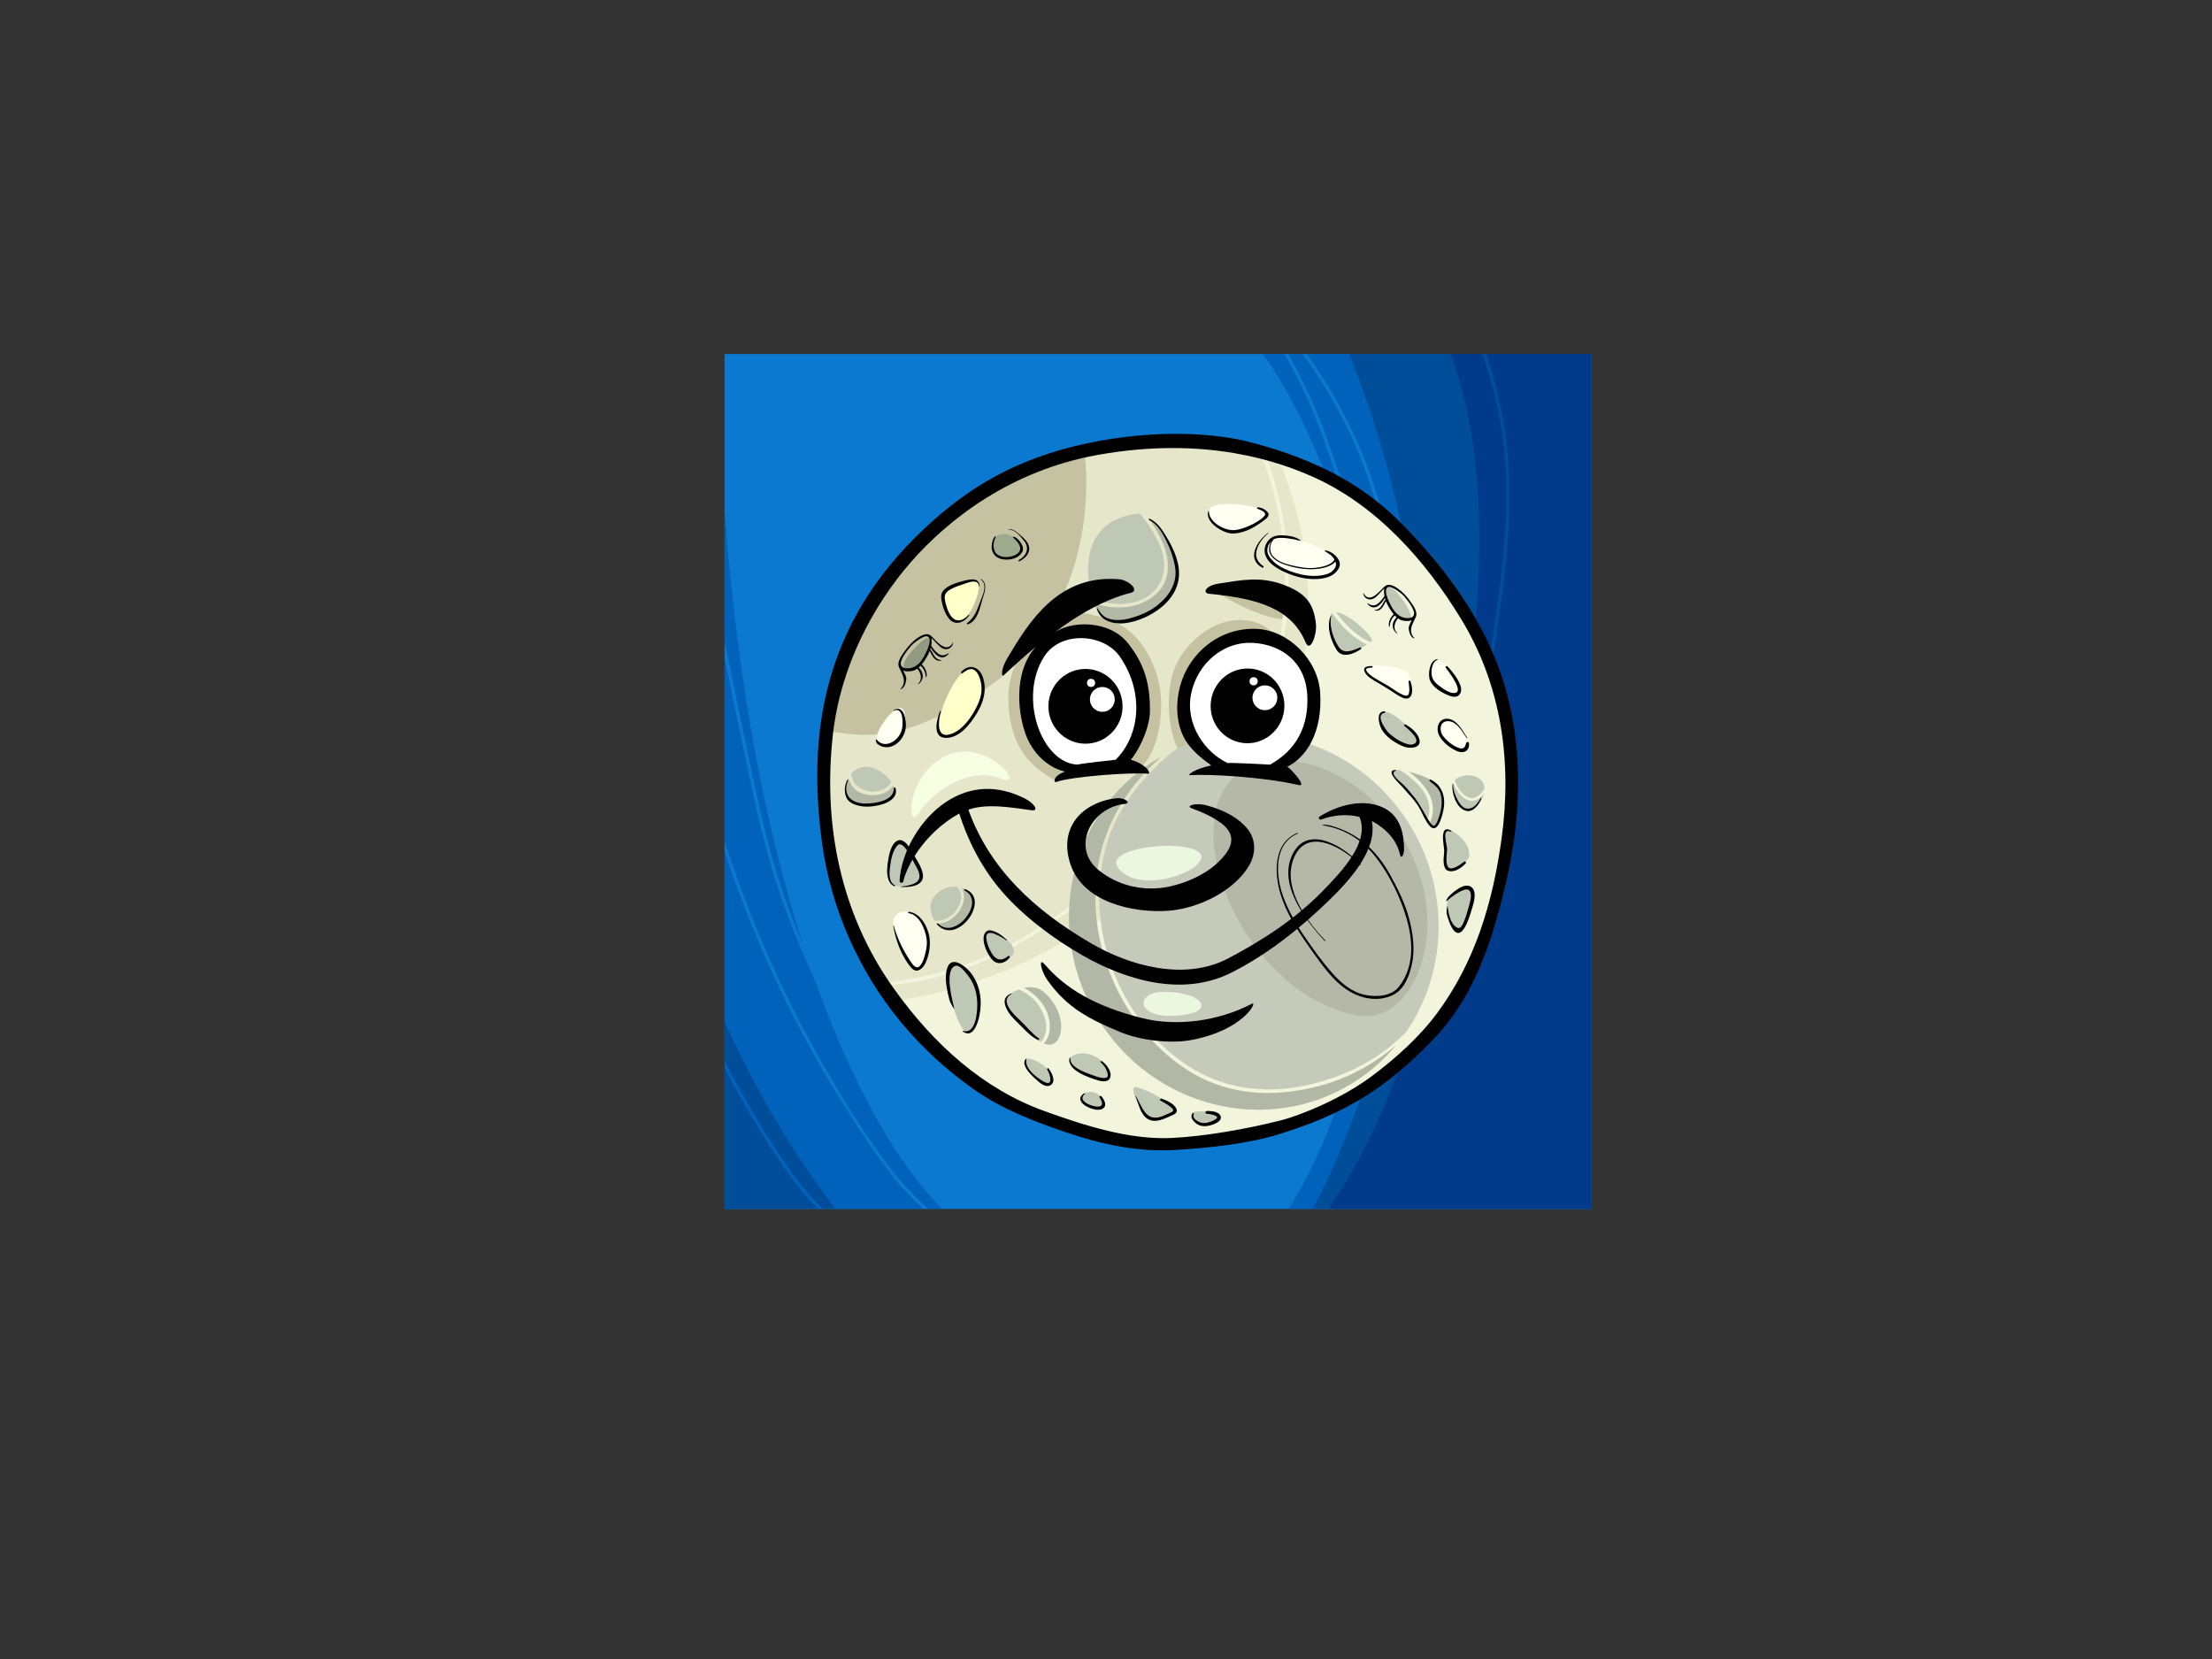 <?xml version="1.0" encoding="utf-8"?>
<!-- Generator: Adobe Illustrator 17.0.0, SVG Export Plug-In . SVG Version: 6.00 Build 0)  -->
<!DOCTYPE svg PUBLIC "-//W3C//DTD SVG 1.1//EN" "http://www.w3.org/Graphics/SVG/1.1/DTD/svg11.dtd">
<svg version="1.1" id="Layer_1" xmlns="http://www.w3.org/2000/svg" xmlns:xlink="http://www.w3.org/1999/xlink" x="0px" y="0px"
	 width="800px" height="600px" viewBox="0 0 800 600" enable-background="new 0 0 800 600" xml:space="preserve">
<rect x="0" y="0" width="800" height="600" fill="#333333" stroke="none"/>
<g>
	<g>
		<rect x="262.05" y="128.029" fill="#0A79CF" width="313.49" height="309.188"/>
		<path fill="#0062BB" d="M494.235,214.266c-1.951-12.563-5.762-24.969-9.507-37.296c-3.416-11.242-7.243-22.438-12.198-33.369
			c-2.381-5.252-5.029-10.466-8.001-15.572h-7.85c7.17,9.281,29.263,45.478,38.173,101.772c0.123,0.776,0.238,1.55,0.356,2.325
			C495.618,226.17,495.151,220.169,494.235,214.266z"/>
		<path fill="#0062BB" d="M502.74,227.484c0.279-12.274-0.332-24.456-2.96-36.593c-2.598-11.998-6.621-23.836-12.122-35.285
			c-4.547-9.47-10.045-18.722-16.514-27.576h-5.235c7.957,13.772,13.314,27.658,17.932,42.048c3.733,11.637,7.369,23.391,9.94,35.2
			c2.263,10.394,3.733,21.116,2.127,31.621c1.184,8.405,2.09,16.717,2.746,24.92C501.582,250.533,502.478,238.92,502.74,227.484z"/>
		<path fill="#0062BB" d="M476.494,133.671c14.214,21.377,23.421,44.727,26.457,68.464c1.583,12.373,1.429,24.906,0.432,37.304
			c-0.698,8.673-1.962,17.374-4.466,25.867c5.168,72.508-9.653,135.729-32.917,171.911h109.54V128.029H472.576
			C473.927,129.893,475.233,131.774,476.494,133.671z"/>
		<path fill="#004E9A" d="M575.54,128.029h-87.642c2.747,6.699,19.22,46.089,25.467,101.772c2.863,25.528,2.952,51.925,0.412,77.501
			c-4.199,42.3-24.013,103.042-39.059,129.916H575.54V128.029z"/>
		<path fill="#003A8B" d="M530.988,150.749c5.117,25.552,4.698,51.495,2.471,77.211c-1.173,13.547-2.78,27.071-4.532,40.583
			c-0.789,6.085-2.005,12.07-3.297,18.088c-0.388,5.488-0.861,10.979-1.44,16.462c7.29-19.384,10.682-39.413,13.658-59.419
			c4.349-29.24,9.842-58.692,5.225-88.111c-1.454-9.269-3.895-18.457-6.903-27.534h-11.526
			C527.346,135.497,529.454,143.09,530.988,150.749z"/>
		<path fill="#003A8B" d="M542.479,145.857c6.405,29.099,2.606,58.19-1.809,87.276c-3.805,25.064-7.094,50.285-16.98,74.477
			c-5.477,47.233-18.475,93.437-43.219,129.607h95.069V128.029h-38.021C539.474,133.938,541.167,139.894,542.479,145.857z"/>
		<path fill="#0062BB" d="M327.026,430.302c-7.999-8.933-14.24-18.709-20.407-28.382c-12.998-20.383-23.97-41.467-32.974-62.998
			c-4.279-10.232-8.129-20.546-11.595-30.928v129.224h71.945C331.527,434.999,329.181,432.709,327.026,430.302z"/>
		<path fill="#0062BB" d="M282.599,324.804c-4.869-13.995-8.262-28.13-11.24-42.4c-3.04-14.571-6.202-29.129-9.141-43.71
			c-0.057-0.281-0.112-0.563-0.168-0.844v66.336c0.267,0.819,0.52,1.642,0.793,2.46c9.026,27.151,20.64,53.867,35.559,79.568
			c7.132,12.284,14.675,24.643,23.609,36.274c4.034,5.254,8.57,10.085,13.697,14.729h5.023
			c-14.227-14.069-30.97-40.907-45.553-81.544C290.568,345.477,286.219,335.208,282.599,324.804z"/>
		<path fill="#0062BB" d="M263.583,239.325c2.955,14.582,6.116,29.14,9.147,43.713c2.964,14.256,6.392,28.39,11.348,42.352
			c1.981,5.581,4.156,11.124,6.456,16.641c-13.008-40.355-23.736-92.617-28.484-157.63v47.222
			C262.554,234.193,263.063,236.759,263.583,239.325z"/>
		<path fill="#004E9A" d="M284.798,423.882c-6.191-8.7-11.656-17.718-16.835-26.773c-2.053-3.591-4.033-7.211-5.913-10.86v50.968
			h33.999C291.683,433.09,288.074,428.485,284.798,423.882z"/>
		<path fill="#004E9A" d="M269.923,398.201c4.958,8.513,10.055,17.034,15.939,25.221c3.437,4.784,7.179,9.559,11.777,13.796h4.415
			c-4.484-6.001-8.728-12.101-12.831-18.248c-8.38-12.55-15.547-25.514-22.034-38.659c-1.732-3.51-3.452-7.032-5.139-10.568v13.996
			C264.5,388.616,267.149,393.438,269.923,398.201z"/>
	</g>
	<path fill="#F2F5DC" d="M499.864,387.407c-54.242,41.816-132.63,30.117-175.091-26.12
		c-42.459-56.232-32.919-135.715,21.322-177.531c54.239-41.814,132.63-30.117,175.087,26.115
		C563.645,266.107,554.104,345.594,499.864,387.407z"/>
	<path fill="#E6E6CA" d="M378.643,335.083c-15.307,10.263-31.771,17.423-49.895,20.378c-2.42,0.396-4.906,0.746-7.42,1.036
		c1.11,1.613,2.256,3.212,3.446,4.79c0.13,0.173,0.263,0.339,0.395,0.511c9.519-1.561,18.929-3.797,28.109-6.921
		c16.864-5.74,32.728-14.102,47.353-24.38c28.719-20.19,59.359-45.536,68.526-80.987c7.339-28.386,4.419-57.25-6.77-83.285
		c-1.531-0.556-3.071-1.084-4.618-1.578c1.971,5.158,3.598,10.466,4.85,15.882c6.677,28.927,4.104,61.227-12.137,86.987
		c-8.797,13.951-20.159,26.121-32.441,37.041C405.654,315.571,392.396,325.864,378.643,335.083z"/>
	<path fill="#E6E6CA" d="M320.479,355.245c1.506-0.163,3-0.349,4.468-0.556c15.373-2.165,30.19-6.922,43.693-14.872
		c12.472-7.341,24.213-16.23,35.516-25.288c10.96-8.784,21.549-18.176,30.858-28.742c11.032-12.522,20.824-26.907,25.311-43.135
		c4.502-16.273,5.511-33.607,3.155-50.208c-1.387-9.768-3.907-19.297-7.479-28.35c-36.742-11.158-77.607-5.239-109.908,19.662
		C293.768,224.096,283.05,299.488,320.479,355.245z"/>
	<path fill="#C5C2A2" d="M439.273,214.066c4.728,2.461,9.35,5.147,14.313,7.125c2.825,1.125,5.769,2.207,8.8,2.614
		c0.154,0.021,0.739,0.035,1.527,0.021c0.207-1.847,0.373-3.699,0.497-5.554c-2.251-0.863-4.639-1.471-6.447-1.998
		C452.089,214.562,445.356,212.102,439.273,214.066z"/>
	<path fill="#C5C2A2" d="M445.59,224.441c-9.71,1.201-19.054,10.652-21.574,19.475c-2.818,9.871-1.849,31.745,10.89,34.384
		c0.148-0.126,0.343-0.2,0.58-0.163c1.702,0.277,3.499,0.559,5.319,0.729c8.58-10.824,15.838-22.898,19.52-36.216
		c0.86-3.107,1.59-6.254,2.196-9.426C459.917,225.87,452.911,223.536,445.59,224.441z"/>
	<path fill="#C5C2A2" d="M404.915,225.886c-7.526-3.943-19.202-5.987-23.488-3.004c-0.111,0.077-0.243-0.04-0.337-0.094
		c-9.228,6.54-16.041,17.643-16.392,28.617c-0.202,6.32,1.066,13.632,4.237,19.187c3.116,5.456,7.892,9.118,13.379,11.98
		c4.16-2.658,28.325-2.522,31.687-6.511c5.477-6.498,6.886-19.905,5.395-27.772C417.784,239.788,412.911,230.076,404.915,225.886z"
		/>
	<path fill="#C5C2A2" d="M323.328,264.718c8.351-1.779,16.373-5.516,23.745-9.749c6.524-3.747,12.862-7.892,18.419-12.995
		c21.911-20.115,30.029-51.165,26.634-80.102c-16.269,3.801-31.964,11.038-46.033,21.884c-26.33,20.298-42.113,49.472-46.538,80.554
		C307.361,265.887,315.282,266.432,323.328,264.718z"/>
	<path fill="#C6CABB" d="M419.879,275.523c-8.623,8.044-15.886,17.682-19.387,29.054c-8.781,28.533,2.798,61.567,26.289,78.93
		c14.62,10.805,32.101,12.861,49.634,8.05c9.553-2.621,18.643-6.813,26.411-13.131c1.969-1.602,3.846-3.295,5.647-5.059
		c16.187-23.425,16.09-56.116-2.396-80.598c-19.517-25.849-53.196-34.116-80.732-21.808
		C423.435,272.38,421.608,273.912,419.879,275.523z"/>
	<path fill="#B2B8A6" d="M494.651,387.922c3.823-2.95,7.221-6.255,10.209-9.828c-8.056,6.763-17.26,11.949-28.066,14.748
		c-17.073,4.422-33.995,3.268-48.688-6.73c-22.384-15.232-35.367-44.656-31.19-71.877c2.193-14.295,9.029-26.726,19.238-36.956
		c1.248-1.251,2.545-2.473,3.885-3.649c-2.68,1.511-5.291,3.215-7.8,5.149c-29.065,22.407-34.181,65.005-11.424,95.141
		C423.576,404.065,465.587,410.328,494.651,387.922z"/>
	<path fill="#BFC7B5" d="M394.892,216.35c7.629,3.239,17.774,3.031,23.13-3.287c4.283-5.055,3.474-11.956,0.682-17.428
		c-1.6-3.136-3.725-6.932-6.491-9.712c-0.561-0.106-1.112-0.135-1.646-0.055c-6.863,1.027-20.516,5.47-16.198,28.288
		C394.518,214.936,394.696,215.66,394.892,216.35z"/>
	<path fill="#B2B8A6" d="M425.388,210.935c1.297-8.646-4.359-19.799-10.163-23.695c2.319,2.94,4.152,6.407,5.38,9.305
		c2.243,5.305,2.854,12.159-1.189,16.93c-5.65,6.664-15.831,7.596-23.957,4.595C401.869,234.803,424.136,219.227,425.388,210.935z"
		/>
	<path fill="#FFFFF1" d="M465.018,206.435c8.133,4.697,22.225,1.833,18.372-3.617c-3.852-5.449-19.118-10.168-23.736-7.833
		C455.039,197.316,459.304,203.141,465.018,206.435z"/>
	<path fill="#BFC7B5" d="M347.534,349.498c7.652,4.845,7.768,19.263,3.505,23.765C346.778,377.774,337.272,343.003,347.534,349.498z
		"/>
	<path fill="#BFC7B5" d="M309.309,283.439c3.229,4.034,10.716,3.84,13.008-0.698c-1.13-1.716-3.005-3.338-5.198-4.451
		c-3.644-1.855-7.337-0.929-9.407,1.772C308.044,281.316,308.539,282.478,309.309,283.439z"/>
	<path fill="#B2B8A6" d="M323.044,284.119c-2.24,3.307-6.997,4.206-11.152,2.864c-2.74-0.885-4.201-2.986-5.036-5.505
		c-0.616,1.326-0.922,2.917-0.789,4.716c0.41,5.413,7.667,6.262,14.023,3.799C323.35,288.725,323.971,286.437,323.044,284.119z"/>
	<path fill="#BFC7B5" d="M336.588,329.043c0.318,1.609,0.779,2.921,1.37,3.955c2.869,0.195,5.718-0.885,7.822-3.701
		c2.328-3.115,2.396-6.52,0.327-8.624C341.085,320.067,335.696,324.56,336.588,329.043z"/>
	<path fill="#B2B8A6" d="M350.363,322.743c-0.798-0.788-1.683-1.33-2.608-1.673c1.402,2.338,1.186,5.522-0.886,8.506
		c-2.139,3.081-5.112,4.456-8.176,4.488c1.555,1.821,3.79,2.204,6.709,1.14C350.127,333.485,354.758,327.085,350.363,322.743z"/>
	<path fill="#BFC7B5" d="M376.858,376.357c1.611-2.211,1.845-5.109,1.144-7.677c-1.354-4.982-4.923-8.978-9.615-10.8
		c-2.42,0.906-4.409,2.344-4.992,3.352c-1.219,2.112,5.994,11.805,13.052,15.631C376.591,376.703,376.729,376.536,376.858,376.357z"
		/>
	<path fill="#B2B8A6" d="M377.188,358.517c-1.937-1.583-4.464-1.732-6.837-1.217c5.067,2.567,9.088,7.632,9.327,13.44
		c0.118,2.886-0.719,5.07-2.162,6.646C384.658,380.458,387.115,366.634,377.188,358.517z"/>
	<path fill="#BFC7B5" d="M361.836,347.886c-5.089,1.405-5.371-7.165-5.142-10.464C356.935,334.119,375.09,344.199,361.836,347.886z"
		/>
	<path fill="#BFC7B5" d="M388.92,381.387c5.545-2.066,13.475,3.389,12.18,8.99C400.508,392.933,379.77,384.798,388.92,381.387z"/>
	<path fill="#FFFFF1" d="M493.115,241.49c4.657-1.575,14.295-0.422,16.226,2.136c1.927,2.553,1.721,11.304-1.619,8.821
		C504.388,249.967,490.781,242.268,493.115,241.49z"/>
	<path fill="#BFC7B5" d="M495.663,232.26c0.212-0.171,0.394-0.334,0.499-0.47c0.968-1.242-8.532-10.166-12.99-10.422
		C486.617,226.075,490.605,230.076,495.663,232.26z"/>
	<path fill="#BFC7B5" d="M481.766,221.723c-0.297,0.222-0.532,0.542-0.669,1c-1.292,4.296,1.65,11.509,3.469,13.144
		c1.415,1.266,6.861-0.946,9.807-2.724C489.309,230.728,485.267,226.577,481.766,221.723z"/>
	<path fill="#9EAA8E" d="M361.089,193.496c4.712-2.017,9.255,3.542,8.189,6.487c-1.06,2.954-6.106,1.723-7.911,0.977
		C359.574,200.213,357.357,195.096,361.089,193.496z"/>
	<path fill="#BFC7B5" d="M506.357,278.525c-2.394-0.233-3.659,0.288-2.077,2.107c3.639,4.177,9.157,10.862,12.095,15.38
		C518.838,288.745,512.874,282.688,506.357,278.525z"/>
	<path fill="#B2B8A6" d="M520.361,284.055c-1.327-1.756-6.569-3.915-10.847-4.96c6.2,4.634,10.865,10.954,7.72,18.316
		c0.271,0.466,0.513,0.908,0.693,1.295C519.798,302.734,522.972,287.514,520.361,284.055z"/>
	<path fill="#BFC7B5" d="M499.18,261.444c1.038,6.367,10.937,9.815,13.528,7.815C515.306,267.259,497.245,249.555,499.18,261.444z"
		/>
	<path fill="#BFC7B5" d="M321.663,318.839c-1.698-2.847,1.063-17.967,4.295-14.433c3.226,3.541,8.981,13.187,6.903,14.399
		C330.783,320.017,323.579,322.05,321.663,318.839z"/>
	<path fill="#BFC7B5" d="M522.299,301.633c0.693,4.27,0.899,10.292,0.465,12.132c-0.791,3.358,8.348-1.487,8.581-4.178
		C531.92,302.92,521.627,297.479,522.299,301.633z"/>
	<path fill="#BFC7B5" d="M411.116,393.182c4.965,1.203,12.788,6.245,14.232,8.158c1.451,1.92-9.067,4.895-10.808,2.593
		C412.797,401.622,407.528,392.303,411.116,393.182z"/>
	<path fill="#BFC7B5" d="M392.288,395.586c2.49-1.921,6.688,0.308,6.947,3.762C399.486,402.799,386.725,399.874,392.288,395.586z"/>
	<path fill="#BFC7B5" d="M430.855,403.15c-0.68-2.307,12.074-1.086,10.513,0.857C438.887,407.096,432.277,407.973,430.855,403.15z"
		/>
	<path fill="#BFC7B5" d="M524.167,324.166c2.269-3.063,8.094-4.131,8.562-1.36c0.469,2.77-2.727,12.762-4.478,13.989
		C526.51,338.018,521.385,327.919,524.167,324.166z"/>
	<path fill="#BFC7B5" d="M526.153,282.19c0.565,1.801,1.478,3.464,2.796,4.771c3.244,3.208,6.094,1.299,7.924-1.649
		c-0.004-1.131-0.317-2.177-1.059-2.97C532.973,279.314,527.989,280.254,526.153,282.19z"/>
	<path fill="#BFC7B5" d="M530.818,293.23c2.389,0.171,5.023-2.945,5.816-6.089c-1.906,2.323-4.554,3.642-7.537,1.16
		c-1.643-1.366-2.806-3.175-3.549-5.171C524.657,285.687,527.145,292.964,530.818,293.23z"/>
	<path fill="#FFFFF1" d="M333.107,333.097c2.888,4.474,3.383,13.822,0.262,17.445c-3.116,3.619-9.233-9.921-10.206-15.861
		C322.19,328.742,329.718,327.81,333.107,333.097z"/>
	<path fill="#FFFFCA" d="M355.403,245.022c1.99,5.747-3.447,20.294-13.03,21.6C332.8,267.919,349.892,229.187,355.403,245.022z"/>
	<path fill="#FFFFF1" d="M441.392,190.954c4.688,3.832,14.94-1.447,17.286-4.767C461.026,182.869,424.911,177.48,441.392,190.954z"
		/>
	<path fill="#FFFFCA" d="M347.745,224.305c-5.147,2.079-8.143-7.646-6.19-10.15c1.959-2.517,10.738-5.15,12.221-3.993
		C355.264,211.313,351.95,222.616,347.745,224.305z"/>
	<path fill="#FFFFF1" d="M517.396,244.34c-0.185,4.816,7.914,7.383,10.758,7.36C530.997,251.667,518.027,228.559,517.396,244.34z"/>
	<path fill="#B5B8A7" d="M454.006,276.505c17.879-6.014,46.047,6.341,58.129,36.277c11.275,27.939-2.37,57.625-20.656,54.542
		C446.452,359.73,420.715,287.705,454.006,276.505z"/>
	<path fill="#BFC7B5" d="M372.876,383.032c4.586,1.233,8.93,5.635,7.422,8.996C378.789,395.39,365.65,381.089,372.876,383.032z"/>
	<path fill="#FFFFF1" d="M327.119,257.543c1.694,6.435-2.658,13.074-8.655,12.137C312.468,268.744,325.37,250.889,327.119,257.543z"
		/>
	<path fill="#FFFFF1" d="M521.481,261.312c-1.188,3.94,3.722,10.774,8.385,9.576C534.53,269.69,523.048,256.118,521.481,261.312z"/>
	<path d="M542.196,241.932c-7.409-20.476-21.166-38.463-36.442-53.71c-14.987-14.96-34.219-23.455-54.541-28.533
		c-10.627-2.655-27.102-3.869-44.908-1.575c-35.476,4.571-55.759,17.845-72.039,33.1c-37.303,34.953-42.11,75.369-36.977,113.493
		c3.186,23.661,13.234,46.377,28.368,64.742c7.674,9.314,16.671,17.566,26.532,24.509c10.01,7.046,21.379,11.471,32.894,15.408
		c12.584,4.304,25.716,7.252,39.04,6.577c13.642-0.691,27.827-2.543,37.258-5.381c26.523-7.981,40.626-17.901,56.563-34.198
		c15.166-15.509,21.623-35.685,26.564-56.463C550.616,294.227,551.263,266.986,542.196,241.932z M543.084,303.177
		c-3.143,23-9.494,44.636-23.501,63.466c-6.381,8.581-15.241,16.497-23.813,22.831c-10.537,7.787-25.187,13.902-32.989,15.84
		c-11.966,2.968-26.688,5.648-39.004,6.248c-15.382,0.748-31.767-4.584-46.09-9.743c-22.14-7.976-40.156-24.222-54.617-44.569
		c-19.159-26.955-25.46-59.158-21.859-91.459c2.809-25.185,14.869-47.16,28.085-62.343c13.684-15.72,36.334-33.252,67.507-38.888
		c39.871-7.209,66.59,2.818,77.866,7.819c23.081,10.238,40.774,30.219,53.74,51.45C543.121,247.918,546.864,275.507,543.084,303.177
		z"/>
	<path d="M484.336,205.208c1.036-2.322-1.473-4.707-3.186-5.574c-1.591-0.804-2.458-0.538-1.899-0.213
		c1.575,0.915,2.633,1.616,3.346,2.928c-1.043,2.247-5.318,2.898-7.322,3.054c-2.806,0.218-5.648-0.336-8.362-0.983
		c-2.384-0.569-4.837-1.416-6.532-3.27c-1.509-1.649-1.221-4.484,0.247-6.085c0.264-0.155,0.54-0.277,0.825-0.346
		c2.23-0.541,6.426,0.226,8.211,0.734c1.938,0.551-0.472-1.015-2.344-1.402c-3.167-0.653-6.432-0.868-8.262,1.053
		c-1.259,1.321-1.912,2.931-1.635,4.767c0.594,3.938,5.42,6.37,8.678,7.659c4.132,1.636,9.07,2.548,13.442,1.412
		C481.584,208.41,483.459,207.18,484.336,205.208z M481.841,206.547c-1.105,1.022-2.831,1.385-4.267,1.592
		c-3.664,0.524-7.587-0.314-11.01-1.593c-2.939-1.097-6.278-2.845-7.778-5.746c-0.671-1.299-0.525-2.743,0.176-3.989
		c0.193-0.347,0.444-0.686,0.732-0.992c-0.462,0.934-0.714,1.99-0.722,2.772c-0.032,2.833,2.975,4.632,5.29,5.469
		c3.651,1.32,7.73,2.039,11.612,1.751c1.919-0.142,5.713-0.835,7.057-2.742c0.029,0.074,0.062,0.138,0.089,0.218
		C483.514,204.699,482.714,205.739,481.841,206.547z"/>
	<path d="M456.89,204.753c-2.28-1.572-3.136-3.569-2.253-6.242c0.72-2.178,2.243-4.18,4.02-5.598
		c0.083-0.066-0.03-0.209-0.117-0.147c-3.932,2.89-7.888,9.372-2.004,12.546C456.866,205.489,457.2,204.967,456.89,204.753z"/>
	<path d="M524.218,323.985c-1.169,1.178-1.411,2.316-0.952,1.888c2.164-2.019,6.865-5.306,8.166-3.807
		c1.129,1.302,0.246,4.124-0.141,5.539c-1.222,4.464-2.453,8.266-3.816,8.035c-2.23-0.377-3.607-4.199-3.94-8.041
		c-0.011-0.134-0.549,1.59-0.307,2.809c0.353,1.774,2.574,9.31,5.549,6.323c1.794-1.802,2.992-6.133,3.708-8.492
		c0.589-1.947,1.623-5.505-0.084-7.193C530.04,318.713,525.749,322.44,524.218,323.985z"/>
	<path d="M368.025,194.929c-1.166-1.104-1.995-0.858-1.656-0.552c2.453,2.209,3.227,3.942,2.123,5.33
		c-0.825,1.042-2.295,1.481-3.548,1.69c-1.365,0.227-2.862,0.017-4.038-0.733c-1.991-1.271-1.815-4.428-0.916-6.226
		c0.491-0.982-0.368-0.43-0.675,0.306c-0.81,1.945-1.115,4.162,0.344,5.943c1.235,1.505,3.372,1.814,5.192,1.669
		c1.809-0.145,3.854-0.987,4.794-2.619C370.646,198.002,369.237,196.076,368.025,194.929z"/>
	<path d="M323.184,256.875c-0.092,0.057-0.02,0.223,0.081,0.175c3.522-1.623,3.363,4.769,2.971,6.566
		c-0.962,4.419-6.363,7.469-9.161,3.885c-0.487-0.625-0.39,1.051,0.235,1.543c4.049,3.178,9.384-0.377,10.236-5.559
		C327.958,260.979,327.06,254.521,323.184,256.875z"/>
	<path d="M342.693,349.792c-1.383,3.558-0.15,8.579,0.716,11.991c0.2,0.79,1.891,3.761,1.709,2.971
		c-0.586-2.557-3.514-13.071-0.049-15.26c1.732-1.095,3.911,1.957,4.97,3.267c2.426,3,3.406,6.754,3.414,10.56
		c0.006,2.795-0.556,10.909-5.15,9.481c-0.141-0.045-0.206,0.145-0.098,0.224c3.674,2.731,5.446-2.96,5.987-5.564
		c1.146-5.512,0.403-11.047-3.066-15.599C349.623,349.891,344.412,345.369,342.693,349.792z"/>
	<path d="M324.966,303.912c-2.901,0.791-3.64,6.169-3.952,8.588c-0.344,2.673-0.437,6.761,2.448,8.028
		c0.239,0.105,0.37-0.258,0.145-0.371c-2.494-1.257-1.911-5.165-1.607-7.402c0.309-2.268,0.932-5.076,2.452-6.877
		c2.137-2.531,5.408,4.974,6.334,6.52c1.913,3.191,3.328,6.363-1.599,7.67c-1.042,0.275-2.174,0.445-3.246,0.567
		c-0.096,0.012-0.091,0.167,0.006,0.171c3.601,0.129,8.929-0.489,7.682-5.298c-0.723-2.787-2.705-5.45-4.083-7.958
		C328.767,306.133,326.991,303.36,324.966,303.912z"/>
	<path d="M350.516,222.554c0.096-0.14-0.081-0.316-0.202-0.181c-1.413,1.58-3.558,2.813-5.496,1.33
		c-1.18-0.901-1.839-2.455-2.322-3.808c-0.388-1.088-0.672-2.249-0.802-3.395c-0.198-1.731,0.709-2.6,2.114-3.394
		c1.663-0.938,3.636-1.476,5.432-2.12c1.809-0.647,4.706-1.544,4.887,1.27c0.005,0.071,0.118,0.073,0.125,0.003
		c0.269-3.109-2.627-2.943-4.913-2.377c-2.733,0.677-6.942,1.695-8.512,4.214c-0.792,1.272-0.318,3.169,0.007,4.504
		c0.434,1.772,1.103,3.422,2.186,4.897C345.289,226.589,348.712,225.176,350.516,222.554z"/>
	<path d="M350.065,225.791c3.789-1.321,4.395-6.65,5.509-9.951c0.697-2.057,1.527-5.01-0.732-6.378
		c-0.111-0.067-0.217,0.098-0.108,0.172c2.358,1.593,0.969,4.966,0.131,7.059c-1.302,3.257-2.093,6.491-5.085,8.636
		C349.512,225.52,349.79,225.887,350.065,225.791z"/>
	<path d="M371.618,196.345c-0.847-1.43-2.456-2.713-3.722-3.752c-0.894-0.732-1.939-1.334-3.123-1.224
		c-0.082,0.007-0.078,0.127,0.005,0.128c2.402,0.039,4.239,2.438,5.606,4.149c2.104,2.636,0.821,5.43-1.948,6.927
		c-0.25,0.135-0.028,0.572,0.226,0.443C371.267,201.701,373.317,199.215,371.618,196.345z"/>
	<path d="M323.897,285.051c-0.097-0.379-0.67-0.261-0.66,0.115c0.123,4.403-6.452,5.362-9.773,5.448
		c-2.537,0.067-5.566-0.584-6.854-2.999c-0.911-1.711-0.52-3.829,0.125-5.559c0.061-0.163-0.165-0.249-0.244-0.101
		c-1.074,1.988-1.29,4.396-0.385,6.484c0.956,2.207,3.845,2.937,5.982,3.21C315.75,292.12,325.329,290.602,323.897,285.051z"/>
	<path d="M491.914,234.157c-2.534,1.036-5.833,2.658-7.74-0.165c-1.94-2.87-3.56-7.746-2.724-11.034
		c0.029-0.116-0.153-0.177-0.2-0.066c-1.591,3.753,0.085,8.969,2.234,12.268c2,3.068,6.343,1.252,8.704-0.397
		C492.484,234.556,492.283,234.006,491.914,234.157z"/>
	<path d="M458.727,185.678c-0.33-0.813-1.637-1.635-2.373-1.9c-1.809-0.651-1.993,0.031-1.593,0.217
		c1.343,0.472,3.544,1.371,2.533,2.605c-0.651,0.796-2.099,1.882-3.916,2.829c-1.982,1.033-4.314,1.939-6.505,2.252
		c-3.642,0.52-9.659-2.638-9.671-6.827c0-0.099-0.159-0.124-0.19-0.032c-1.401,4.106,5.58,8.195,8.788,8.144
		c3.461-0.054,6.914-1.646,9.735-3.637C457.149,188.192,459.249,186.962,458.727,185.678z"/>
	<path d="M355.512,245.039c-1.266-4.005-4.917-5.156-7.859-2.057c-0.257,0.272,0.12,0.762,0.425,0.518
		c1.633-1.297,3.499-2.408,5.102-0.445c0.989,1.212,1.448,2.894,1.695,4.407c0.558,3.401-0.762,6.619-2.375,9.545
		c-1.936,3.513-5.023,7.493-9.071,8.617c-5.069,1.407-3.98-5.586-3.14-8.311c0.061-0.2-0.223-0.295-0.304-0.105
		c-1.071,2.488-2.926,9.229,1.633,9.63c5.16,0.453,9.22-4.867,11.599-8.746C355.686,254.066,356.969,249.644,355.512,245.039z"/>
	<path d="M426.105,204.25c-0.71-3.626-2.448-7.194-4.361-10.316c-1.482-2.421-3.236-5.12-5.917-6.301
		c-0.293-0.13-0.486,0.313-0.2,0.454c2.814,1.388,4.448,4.132,5.839,6.832c1.635,3.174,2.919,6.608,3.522,10.133
		c0.973,5.684-2.091,10.4-6.356,13.833c-2.865,2.305-6.489,3.834-10.02,4.746c-2.623,0.676-5.512,0.972-8.102-0.048
		c-1.671-0.658-2.643-2.04-3.53-3.52c-0.081-0.138-0.257-0.005-0.224,0.123c1.11,4.378,5.757,5.579,9.745,5.205
		c4.632-0.434,9.578-2.623,13.207-5.512C424.689,215.914,427.362,210.669,426.105,204.25z"/>
	<path d="M535.783,288.714c0.058-0.158-0.191-0.248-0.268-0.106c-1.021,1.85-2.628,4.154-5.055,3.817
		c-2.105-0.293-3.381-3.158-4.069-4.731c-0.569-1.297-0.863-2.711-0.885-4.125c-0.002-0.109-0.18-0.109-0.191-0.004
		c-0.333,3.229,1.232,8.429,4.654,9.611C532.694,294.118,534.992,290.887,535.783,288.714z"/>
	<path d="M349.061,321.567c-0.27-0.1-0.442,0.328-0.195,0.463c4.236,2.297,2.855,6.883,0.32,10.028
		c-2.388,2.962-6.841,5.142-9.933,1.933c-0.226-0.233-0.577,0.112-0.359,0.35C346.173,342.346,358.664,325.118,349.061,321.567z"/>
	<path d="M336.136,338.896c-0.584-3.741-3.241-8.654-7.404-9.139c-0.341-0.039-0.398,0.479-0.059,0.528
		c3.85,0.546,5.904,5.695,6.436,9.125c0.369,2.366-0.252,5.032-0.985,7.265c-0.31,0.945-0.75,1.872-1.398,2.632
		c-1.284,1.506-2.738-0.552-3.412-1.576c-2.607-3.965-4.846-8.332-6.071-12.931c-0.026-0.095-0.189-0.073-0.174,0.028
		c0.789,5.094,3.065,11.284,6.54,15.203c2.029,2.289,4.195,0.283,5.151-1.807C336.01,345.491,336.602,341.876,336.136,338.896z"/>
	<path d="M365.121,346.362c0.266-0.357-0.213-0.894-0.566-0.577c-2.184,1.96-4.314,1.533-5.824-0.918
		c-0.993-1.612-1.772-3.485-2.004-5.367c-0.558-4.571,5.912-0.383,7.272,0.615c0.113,0.083,0.261-0.058,0.153-0.162
		c-1.501-1.463-3.556-2.99-5.649-3.424c-2.249-0.467-2.942,1.81-2.762,3.567c0.257,2.524,1.646,5.509,3.452,7.276
		C361.04,349.18,363.764,348.173,365.121,346.362z"/>
	<path d="M375.658,375.498c-2.506-1.726-4.451-4.301-6.662-6.389c-2.154-2.035-7.745-7.143-3.18-9.617
		c0.097-0.053,0.022-0.215-0.081-0.176c-3.353,1.286-2.643,4.245-0.965,6.811c1.319,2.02,3.231,3.65,4.921,5.348
		c1.761,1.767,3.365,3.505,5.647,4.618C375.736,376.289,376.012,375.741,375.658,375.498z"/>
	<path d="M379.209,386.41c-0.215-0.281-0.662,0.054-0.495,0.351c0.642,1.143,1.219,2.508,1.162,3.84
		c-0.108,2.514-3.445-0.041-4.273-0.63c-2.08-1.479-5.041-4.171-4.381-6.909c0.031-0.129-0.143-0.176-0.218-0.096
		c-2.339,2.458,3.383,7.22,5.034,8.576c1.334,1.094,3.289,1.962,4.545,0.331C381.736,390.373,380.122,387.601,379.209,386.41z"/>
	<path d="M398.469,383.788c-0.32-0.194-0.604,0.234-0.326,0.47c1.255,1.062,2.29,2.769,2.508,4.396
		c0.339,2.536-4.887,0.419-5.693,0.125c-2.432-0.887-8.191-2.782-7.85-6.094c0.019-0.181-0.233-0.203-0.273-0.034
		c-1.073,4.495,7.214,7.149,10.361,8.096c1.779,0.535,4.201,0.693,4.46-1.687C401.862,387.155,399.976,384.707,398.469,383.788z"/>
	<path d="M398.32,396.481c-0.271-0.302-0.868-0.032-0.655,0.377c0.384,0.746,1.549,2.494,0.43,3.129
		c-0.868,0.493-2.322,0.111-3.193-0.14c-1.937-0.559-4.948-2.271-2.474-4.261c0.113-0.09,0.012-0.296-0.127-0.229
		c-1.209,0.586-2.106,1.697-1.294,3.032c0.775,1.271,2.323,2.06,3.683,2.522c1.293,0.439,3.103,0.797,4.305-0.076
		C400.54,399.713,399.252,397.522,398.32,396.481z"/>
	<path d="M425.187,400.548c-1.038-1.597-3.344-2.599-5.072-3.21c-0.439-0.157-0.787,0.517-0.364,0.746
		c1.257,0.682,2.519,1.374,3.639,2.272c1.305,1.045,1.299,1.515-0.392,2.203c-0.66,0.268-1.301,0.571-1.951,0.863
		c-2.835,1.274-5.274,1.184-7.162-1.461c-1.211-1.695-2.031-3.7-3.059-5.512c-0.055-0.098-0.226-0.019-0.18,0.084
		c1.109,2.474,1.665,5.925,3.861,7.733c2.518,2.073,5.597,0.833,8.228-0.374C424.302,403.174,426.547,402.639,425.187,400.548z"/>
	<path d="M441.461,403.723c-0.606-1.775-3.37-1.909-4.898-1.93c-0.634-0.01-0.805,0.947-0.141,1.001
		c1.135,0.094,2.23,0.268,3.259,0.777c1.573,0.777-1.049,1.763-1.702,2.031c-1.316,0.539-2.866,0.824-4.204,0.218
		c-0.992-0.449-2.778-1.589-2.006-2.934c0.133-0.231-0.201-0.43-0.375-0.252c-1.11,1.132-0.107,2.521,0.842,3.379
		c1.652,1.493,3.663,1.514,5.718,0.925C439.128,406.601,442.071,405.508,441.461,403.723z"/>
	<path d="M528.086,247.657c-0.969-2.446-2.776-4.741-4.577-6.633c-0.35-0.368-0.904,0.116-0.594,0.515
		c1.002,1.292,6.669,8.695,3.257,9.079c-2.023,0.229-4.623-1.769-6.14-2.946c-1.39-1.079-2.217-2.367-2.309-4.141
		c-0.082-1.555,0.381-4.305,2.088-4.845c0.188-0.059,0.135-0.345-0.064-0.304c-2.616,0.531-3.16,4.589-2.811,6.779
		c0.52,3.269,4.926,5.698,7.727,6.61C527.8,252.793,529.133,250.299,528.086,247.657z"/>
	<path d="M474.069,255.594c-0.112,0-0.107,0.171,0.003,0.171C474.184,255.765,474.18,255.594,474.069,255.594z"/>
	<path d="M510.136,246.414c-0.116-0.36-0.739-0.353-0.705,0.073c0.12,1.498,0.565,3.211-0.029,4.656
		c-0.712,1.733-5.618-2.002-6.452-2.53c-1.91-1.204-3.914-2.227-5.837-3.406c-0.989-0.606-1.909-1.31-2.649-2.21
		c-1.264-1.538,0.97-1.509,1.733-1.534c0.371-0.013,0.335-0.565-0.03-0.571c-1.912-0.03-3.688,0.432-2.36,2.557
		c0.835,1.335,2.453,2.245,3.756,3.038c1.64,0.998,3.31,1.914,4.922,2.964c1.584,1.031,3.177,2.224,4.927,2.954
		c0.658,0.274,1.701,0.435,2.302-0.074C511.305,250.985,510.686,248.123,510.136,246.414z"/>
	<path d="M513.394,267.671c-0.479-2.423-2.987-4.498-5.037-5.653c-0.346-0.196-0.707,0.332-0.392,0.579
		c1.134,0.886,2.195,1.858,3.133,2.952c0.714,0.832,2.023,2.598,0.373,3.47c-1.292,0.684-3.008-0.038-4.216-0.556
		c-1.793-0.767-3.435-2.01-4.899-3.281c-0.947-0.823-5.268-6.694-1.609-7.363c0.327-0.06,0.29-0.607-0.05-0.589
		c-3.026,0.163-2.064,4.179-1.279,5.956c1.413,3.204,5.282,5.681,8.444,6.887C509.667,270.762,514,270.738,513.394,267.671z"/>
	<path d="M531.269,268.765c-0.075-0.642-0.947-0.492-1.053,0.052c-0.43,2.192-1.582,2.185-3.422,1.354
		c-1.803-0.813-3.422-2.212-4.694-3.709c-1.991-2.34-1.325-6.345,2.461-5.544c2.439,0.516,4.24,3.494,5.472,5.425
		c0.032,0.049,0.079,0.052,0.121,0.038c-0.004,0.018-0.012,0.033-0.007,0.054c0.045,0.176,0.125,0.271,0.248,0.409
		c0.125,0.141,0.32-0.047,0.185-0.177c-0.074-0.103-0.148-0.205-0.222-0.306c-0.021-0.061-0.072-0.075-0.118-0.066
		c0.006-0.027,0.004-0.057-0.014-0.087c-1.473-2.358-3.429-5.957-6.591-6.248c-3.347-0.307-4.49,3.379-3.15,6.027
		c1.25,2.468,4.002,4.629,6.509,5.685C529.39,272.681,531.589,271.511,531.269,268.765z"/>
	<path d="M517.473,281.974c-0.353-0.187-0.717,0.342-0.391,0.586c1.484,1.109,2.945,2.196,3.708,3.943
		c0.709,1.619,0.68,3.842,0.441,5.562c-0.218,1.577-0.665,3.158-1.246,4.637c-0.209,0.53-0.967,2.501-1.903,1.753
		c-0.605-0.483-1.031-1.25-1.443-1.896c-1.858-2.917-3.175-5.892-5.419-8.58c-1.328-1.59-2.74-3.421-4.313-4.767
		c-0.792-0.677-4.521-3.641-2.102-4.485c0.163-0.057,0.073-0.273-0.075-0.269c-4.066,0.092,1.564,5.118,2.316,5.999
		c2.303,2.7,4.949,5.154,6.615,8.335c1.016,1.938,1.87,4.121,3.304,5.799c2.899,3.395,4.537-3.243,4.977-5.226
		C522.988,288.648,521.885,284.309,517.473,281.974z"/>
	<path d="M529.465,311.67c-1.255,0.994-2.602,1.997-4.188,2.356c-3.076,0.695-1.957-5.209-1.916-6.799
		c0.046-1.69-2.218-8.036,1.418-6.416c0.178,0.079,0.304-0.203,0.147-0.304c-1.14-0.728-2.392-1.008-2.846,0.565
		c-0.672,2.331,0.436,5.211,0.184,7.628c-0.189,1.797-0.73,5.847,1.899,6.344c2.196,0.414,4.456-1.254,5.892-2.747
		C530.444,311.894,529.897,311.328,529.465,311.67z"/>
	<path d="M509.694,332.521c-1.433-5.642-4.163-11.159-6.993-16.24c-5.142-9.236-12.053-15.066-21.243-17.627
		c-2.362-0.658-3.759-0.264-3.012-0.151c7.937,1.209,14.435,5.456,19.219,11.629c4.893,6.313,8.856,14.466,11.062,22.119
		c2.343,8.119,2.817,17.359-2.696,24.49c-2.806,3.63-8.152,3.923-12.273,3.089c-4.848-0.983-8.598-4.162-11.803-7.757
		c-3.632-4.075-6.872-8.597-9.961-13.089c-3.209-4.665-6.082-9.613-7.99-14.96c-2.656-7.446-3.436-18.876,5.316-22.531
		c0.168-0.07,0.039-0.322-0.127-0.253c-6.666,2.752-8.033,9.865-7.281,16.374c1.074,9.274,6.419,17.595,11.704,25.03
		c5.156,7.249,10.759,15.979,19.965,18.166c3.645,0.865,7.736,0.569,10.976-1.4c3.467-2.106,5.078-6.449,5.969-10.198
		C511.849,343.642,511.083,337.99,509.694,332.521z"/>
	<path d="M492.095,312.748c-5.251-6.003-18.435-14.682-24.208-4.564c-6.288,11.016,4.011,24.351,11.206,32.145
		c0.126,0.137,0.342-0.059,0.214-0.191c-7.252-7.455-16.459-20.511-10.736-31.144c5.294-9.837,18.209-1.636,23.346,3.89
		C492.012,312.989,492.191,312.857,492.095,312.748z"/>
	<path fill="#BFC7B5" d="M501.473,212.025c-0.84,0.218-1.261,2.135,0.388,5.53c1.65,3.396,3.299,5.822,5.434,6.307
		c0.877,0.2,2.128,0.284,2.716,0C511.953,222.925,504.481,211.249,501.473,212.025z"/>
	<path d="M493.161,215.232c0.575,1.208,1.832,1.87,3.162,1.431c1.094-0.362,1.679-1.14,2.488-1.926
		c0.506-0.492,1.146-1.331,1.855-1.878c-0.043,0.161-0.077,0.335-0.094,0.534c-0.067,0.745-0.012,1.489,0.129,2.219
		c-2.182,3.231-3.899,4.256-6.207,2.435c-0.186-0.147,0.233,0.561,0.395,0.717c1.079,1.033,2.297,1.232,3.545,0.359
		c0.881-0.618,1.87-1.788,2.422-2.848c0.049,0.184,0.131,0.359,0.189,0.541c-1.128,1.355-1.422,3.744-4.038,3.821
		c-0.159,0.004,0.297,0.171,0.454,0.192c2.115,0.275,2.906-1.843,3.793-3.41c0.255,0.658,0.544,1.301,0.889,1.901
		c0.516,0.898,1.15,1.916,1.901,2.819c-0.985,0.911-1.699,2.238-1.767,3.552c-0.039,0.792,0.347,1.191,0.345,1.048
		c-0.025-1.796,0.948-3.487,1.858-4.119c0.204,0.216,0.406,0.436,0.628,0.625c-1.61,1.611-2.025,3.8-0.334,5.493
		c0.463,0.461,0.727,0.368,0.625,0.281c-1.772-1.542-1.074-3.806,0.193-5.384c0.512,0.361,1.069,0.637,1.673,0.779
		c1.118,0.261,2.287,0.271,3.306-0.084c-0.437,0.895-1.232,2.104-1.076,3.154c0.192,1.3,0.594,2.778,1.851,3.408
		c0.106,0.053,0.22-0.076,0.133-0.167c-2.519-2.615-0.243-5.653,0.578-7.602c0.82-1.948-1.103-4.333-2.178-5.857
		c-1.075-1.524-2.705-3.31-4.326-4.414c-1.12-0.762-3.034-1.882-4.444-1.011c-1.411,0.872-5.539,7.204-8.051,2.641
		C492.912,214.217,493.037,214.974,493.161,215.232z M501.956,212.328c1.101-0.6,4.633,1.947,5.897,3.366
		c1.691,1.903,3.82,4.967,3.564,6.326c-0.256,1.359-1.217,1.447-2.005,1.504c-2.307,0.168-4.038-1.067-5.344-2.859
		C503.433,219.793,499.699,213.559,501.956,212.328z"/>
	<path fill="#929B81" d="M327.827,242.235c-1.619,0-1.465-2.638,1.32-6.009c2.784-3.371,7.068-7.379,7.181-4.396
		c0.114,2.982-1.318,5.862-2.931,7.767C331.785,241.502,329.733,242.235,327.827,242.235z"/>
	<path d="M333.335,238.767c-1.343,1.843-3.12,3.112-5.492,2.939c-0.811-0.059-1.796-0.149-2.059-1.545
		c-0.265-1.396,1.924-4.546,3.662-6.5c1.297-1.459,4.926-4.077,6.059-3.459C337.824,231.467,333.986,237.873,333.335,238.767z
		 M344.648,232.414c-2.583,4.69-6.824-1.817-8.273-2.713c-1.449-0.896-3.416,0.256-4.567,1.038
		c-1.666,1.135-3.341,2.969-4.445,4.535c-1.105,1.566-3.081,4.016-2.238,6.019c0.844,2.002,3.183,5.125,0.595,7.812
		c-0.09,0.093,0.028,0.226,0.136,0.171c1.293-0.647,1.706-2.167,1.903-3.502c0.159-1.08-0.656-2.322-1.105-3.242
		c1.045,0.365,2.247,0.354,3.395,0.087c0.624-0.146,1.195-0.429,1.721-0.8c1.301,1.621,2.019,3.947,0.198,5.531
		c-0.105,0.091,0.165,0.186,0.64-0.288c1.739-1.739,1.314-3.988-0.341-5.644c0.226-0.195,0.434-0.421,0.643-0.643
		c0.936,0.65,1.937,2.389,1.91,4.233c-0.002,0.147,0.396-0.264,0.355-1.077c-0.069-1.35-0.803-2.714-1.816-3.651
		c0.772-0.927,1.422-1.973,1.953-2.895c0.357-0.617,0.652-1.279,0.913-1.954c0.913,1.61,1.725,3.786,3.899,3.504
		c0.162-0.021,0.629-0.193,0.467-0.197c-2.687-0.08-2.99-2.534-4.148-3.927c0.059-0.187,0.143-0.366,0.193-0.556
		c0.567,1.089,1.583,2.291,2.49,2.926c1.282,0.899,2.532,0.694,3.642-0.368c0.168-0.16,0.596-0.887,0.405-0.737
		c-2.371,1.871-4.135,0.817-6.379-2.502c0.146-0.75,0.202-1.514,0.134-2.28c-0.017-0.204-0.052-0.384-0.096-0.549
		c0.728,0.562,1.385,1.424,1.906,1.931c0.832,0.808,1.432,1.607,2.557,1.98c1.367,0.452,2.658-0.229,3.25-1.471
		C344.669,232.921,344.797,232.143,344.648,232.414z"/>
	<g>
		<path d="M507.799,307.232c0-5.634-1.303-12.018-7.244-15.005c-7.358-3.699-16.73-1.038-23.258,3.067
			c-0.68,0.426-0.16,1.345,0.567,1.078c4.546-1.679,9.207-2.021,13.813-0.934c3.807,8.984-6.221,19.564-13.375,26.879
			c-9.872,10.095-21.703,17.795-34.23,24.354c-15.623,8.182-35.431,2.667-49.352-5.44c-20.531-11.958-36.721-26.813-44.493-48.378
			c6.584-2.435,15.92-0.753,22.927,0.193c2.686,0.364,0.971-2.526-2.526-4.274c-9.741-4.87-19.528-4.765-28.738,1.436
			c-8.905,5.996-15.92,17.646-16.549,28.361c-0.045,0.763,1.157,0.971,1.33,0.213c1.151-5.044,7.041-17.187,20.253-24.569
			c2.72,8.549,7.382,18.846,15.355,28.097c7.848,9.108,18.807,17.252,29.075,23.125c16.092,9.207,36.458,15.188,54.076,6.288
			c13.145-6.638,24.978-16.112,35.474-26.337c7.27-7.082,17.343-18.075,15.231-28.477c7.194,3.91,9.524,8.962,10.185,12.161
			C506.687,310.847,507.799,309.274,507.799,307.232z"/>
		<path d="M451.49,313.483c2.728-4.413,2.945-9.567-0.239-13.596c-3.099-3.925-8.228-6.807-14.757-8.587
			c-4.274-1.166-7.667,0.215-5.634,0.972c15.155,5.634,18.457,11.268,9.611,19.666c-4.576,4.344-11.213,7.286-17.287,8.642
			c-8.96,2-18.649,0.002-25.937-5.964c-9.904-8.107-2.757-22.654,9.715-23.897c2.031-0.202,0.18-2.349-3.242-2.015
			c-4.723,0.461-10.325,2.572-13.921,6.697c-4.236,4.86-4.63,10.992-2.749,16.897c4.482,14.082,22.744,17.993,35.538,17.082
			C432.967,328.639,445.853,322.598,451.49,313.483z"/>
		<path d="M452.815,362.993c-12.241,6.412-27.337,8.321-39.635,5.245c-17.098-4.274-27.693-10.595-35.41-19.511
			c-2.283-2.638-1.312,2.414,1.02,5.716c7.079,10.025,15.162,14.184,26.551,18.882c7.45,3.073,18.203,4.127,25.131,2.879
			C449.901,372.707,454.938,361.881,452.815,362.993z"/>
		<path d="M408.987,274.783c3.664-4.526,6.911-12.21,6.911-17.873c0-9.519-1.944-16.708-7.966-24.286
			c-6.746-8.487-20.789-8.355-27.007-3.497c8.744-6.801,18.846-12.435,28.003-14.713c3.491-0.869-0.866-4.628-4.105-4.91
			c-22.245-1.94-32.836,15.737-40.413,28.366c-2.58,4.299-2.205,7.075-1.448,6.369c3.805-3.549,7.734-7.041,11.75-10.422
			c-7.364,7.979-7.164,21.405-4.084,30.864c2.721,8.355,9.133,13.212,14.573,14.378c-4.765,1.763-3.998,4.054-3.246,3.775
			c5.483-2.035,27.531-3.58,33.167-2.998C416.682,279.998,414.54,276.339,408.987,274.783z"/>
		<path fill="#FFFFFF" d="M389.67,276.533c-13.018-0.583-21.492-24.236-12.046-39.051c6.095-9.562,21.721-8.274,27.394,0
			c9.325,13.6,6.8,29.143-1.554,37.303C401.91,274.927,391.432,276.078,389.67,276.533z"/>
		<path d="M465.534,277.32c6.993-3.441,12.835-12.564,11.925-26.823c-0.757-11.851-11.434-22.558-22.96-23.053
			c-13.285-0.572-24.382,8.523-27.684,20.621c-1.61,5.901-1.493,12.618,1.09,18.101c2.088,4.437,6.142,7.762,10.175,10.654
			c-6.669,1.42-8.611,3.584-7.843,3.53c6.631-0.459,26.311,0.545,39.493,3.578C472.954,284.667,466.415,277.527,465.534,277.32z"/>
		<path fill="#FFFFFF" d="M443.901,275.954c-0.035-0.03-0.058-0.071-0.1-0.091c-7.732-3.651-15.293-13.642-13.01-24.959
			c2.171-10.765,11.592-19.26,22.956-18.357c9.601,0.762,18.442,6.677,19.055,18.992c0.525,10.553-3.486,19.491-13.485,25.006
			C457.029,276.413,445.784,275.797,443.901,275.954z"/>
		<path d="M475.935,225.823c-0.777-8.16-4.382-11.619-11.852-14.377c-8.291-3.061-14.933-1.679-23.315-0.388
			c-5.052,0.777-5.826,3.47-3.497,3.691c18.457,1.749,29.92,5.634,34.972,17.681C473.799,236.14,476.306,229.721,475.935,225.823z"
			/>
		
			<ellipse transform="matrix(-0.065 -0.998 0.998 -0.065 163.072 663.894)" cx="392.615" cy="255.537" rx="13.517" ry="13.41"/>
		
			<ellipse transform="matrix(0.117 -0.993 0.993 0.117 144.81 673.629)" cx="451.376" cy="255.347" rx="13.517" ry="13.336"/>
		<circle fill="#FFFFFF" cx="398.675" cy="252.949" r="4.495"/>
		<circle fill="#FFFFFF" cx="394.594" cy="246.974" r="1.479"/>
		<circle fill="#FFFFFF" cx="457.469" cy="252.357" r="4.495"/>
		<circle fill="#FFFFFF" cx="453.388" cy="246.383" r="1.479"/>
	</g>
	<path fill="#EBF7DE" d="M406.996,316.246c6.848,4.566,20.657,1.19,25.568-3.196C445.348,301.635,389.921,304.864,406.996,316.246z"
		/>
	<path fill="#F7FFE3" d="M332.115,294.33c6.233-9.693,19.633-16.894,29.679-12.785c10.044,4.108-5.023-15.067-19.634-8.218
		C327.55,280.176,328.006,300.722,332.115,294.33z"/>
	<path fill="#EBF7DE" d="M421.149,358.708c14.611,0,19.633,8.219,2.74,8.676C410.653,367.741,410.638,358.708,421.149,358.708z"/>
</g>
</svg>
